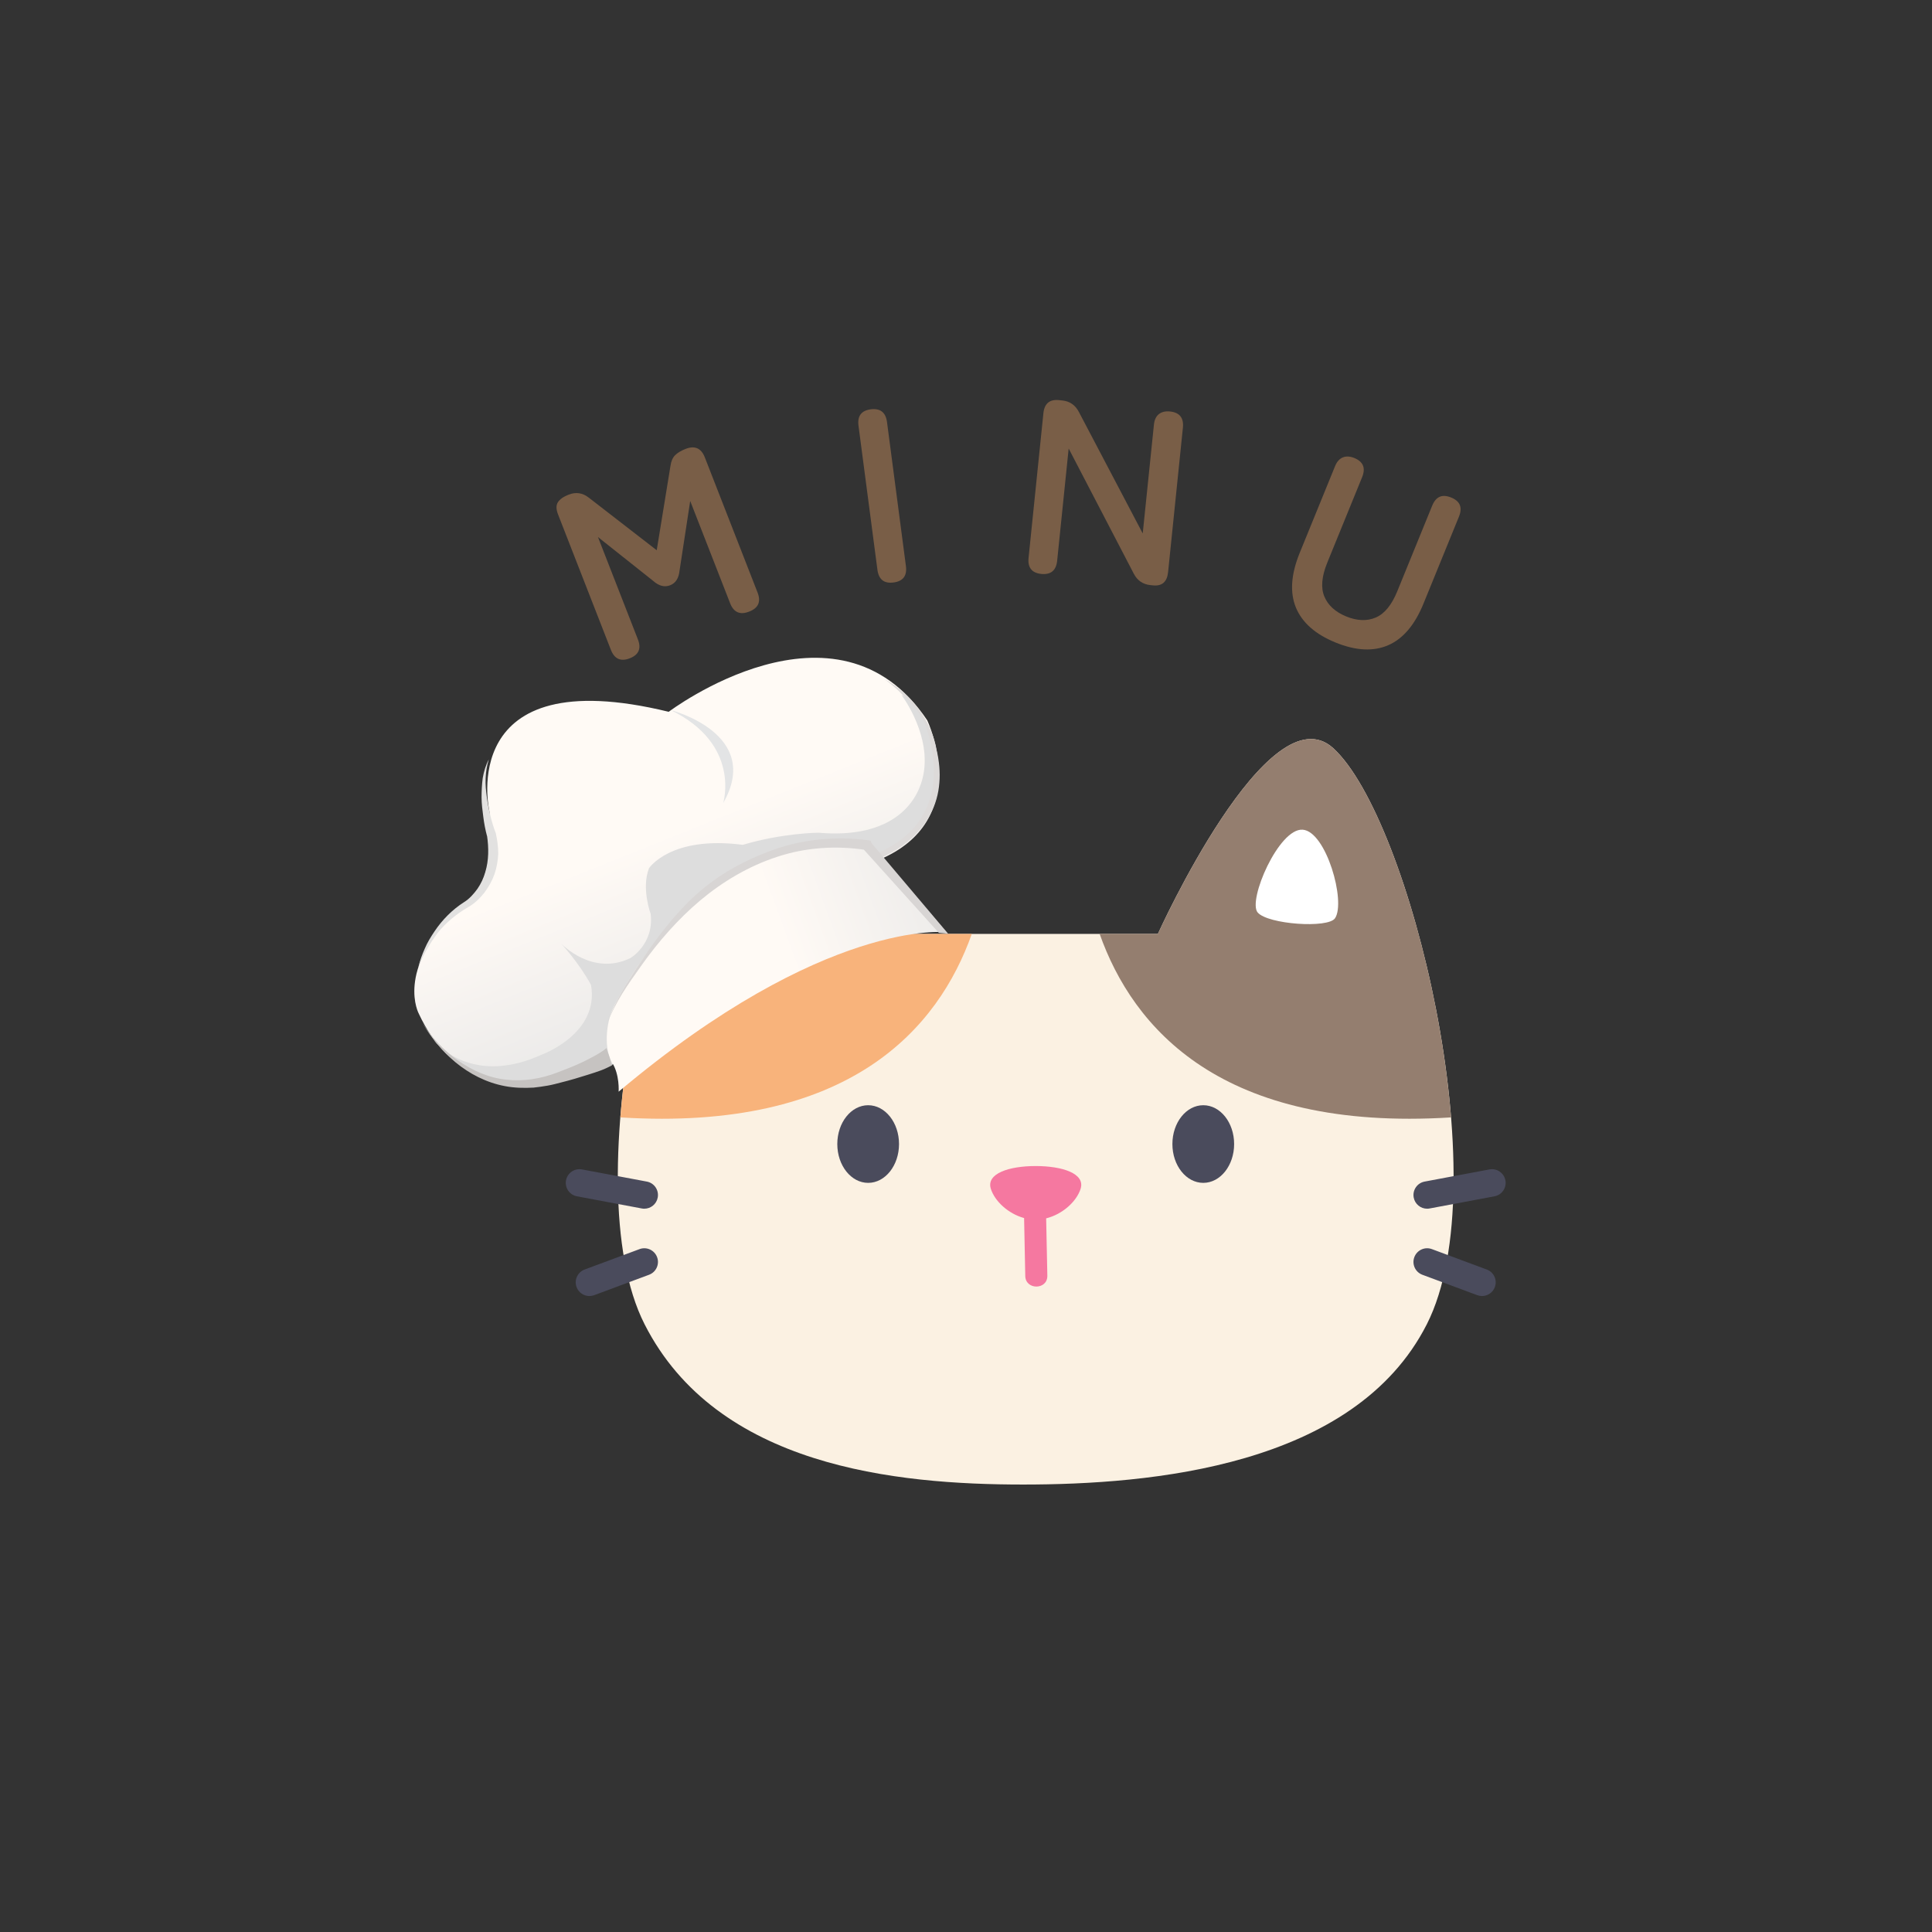 <svg xmlns="http://www.w3.org/2000/svg" xmlns:xlink="http://www.w3.org/1999/xlink" width="500" zoomAndPan="magnify" viewBox="0 0 375 375" height="500" preserveAspectRatio="xMidYMid meet" version="1.0"><rect x="0" y="0" width="375" height="375" fill="#333333" stroke="none"/><defs><g/><clipPath id="69a83e91cb"><path d="M 119 143 L 283 143 L 283 288.152 L 119 288.152 Z M 119 143 " clip-rule="nonzero"/></clipPath><clipPath id="739c753425"><path d="M 109.531 226 L 128 226 L 128 235 L 109.531 235 Z M 109.531 226 " clip-rule="nonzero"/></clipPath><clipPath id="d9853b82f6"><path d="M 274 226 L 292.531 226 L 292.531 235 L 274 235 Z M 274 226 " clip-rule="nonzero"/></clipPath><clipPath id="263a028fda"><path d="M 80 127 L 183 127 L 183 211 L 80 211 Z M 80 127 " clip-rule="nonzero"/></clipPath><clipPath id="98a2c42dde"><path d="M 123.23 204.492 C 123.23 204.492 93.121 222.148 81.309 196.797 C 81.309 196.797 76.648 188.383 88.664 176.723 C 88.664 176.723 96.934 173.477 94.965 157.328 C 94.965 157.328 88.332 128.047 129.797 138.16 C 129.797 138.16 162.395 113.492 179.988 139.832 C 179.988 139.832 189.148 159.188 170.539 166.922 C 170.602 166.984 120.371 184.414 123.23 204.492 Z M 123.23 204.492 " clip-rule="nonzero"/></clipPath><linearGradient x1="281.52" gradientTransform="matrix(0.195, -0.071, -0.071, -0.194, 86.812, 224.954)" y1="533.499" x2="304.311" gradientUnits="userSpaceOnUse" y2="-168.441" id="299630ec88"><stop stop-opacity="1" stop-color="rgb(100%, 98%, 96.1%)" offset="0"/><stop stop-opacity="1" stop-color="rgb(100%, 98%, 96.1%)" offset="0.032"/><stop stop-opacity="1" stop-color="rgb(100%, 98%, 96.1%)" offset="0.25"/><stop stop-opacity="1" stop-color="rgb(100%, 98%, 96.1%)" offset="0.375"/><stop stop-opacity="1" stop-color="rgb(100%, 98%, 96.1%)" offset="0.438"/><stop stop-opacity="1" stop-color="rgb(99.936%, 97.949%, 96.062%)" offset="0.453"/><stop stop-opacity="1" stop-color="rgb(99.742%, 97.794%, 95.944%)" offset="0.461"/><stop stop-opacity="1" stop-color="rgb(99.48%, 97.585%, 95.786%)" offset="0.469"/><stop stop-opacity="1" stop-color="rgb(99.217%, 97.375%, 95.628%)" offset="0.477"/><stop stop-opacity="1" stop-color="rgb(98.953%, 97.166%, 95.47%)" offset="0.484"/><stop stop-opacity="1" stop-color="rgb(98.691%, 96.957%, 95.311%)" offset="0.492"/><stop stop-opacity="1" stop-color="rgb(98.428%, 96.748%, 95.154%)" offset="0.5"/><stop stop-opacity="1" stop-color="rgb(98.166%, 96.539%, 94.995%)" offset="0.508"/><stop stop-opacity="1" stop-color="rgb(97.903%, 96.33%, 94.836%)" offset="0.516"/><stop stop-opacity="1" stop-color="rgb(97.639%, 96.121%, 94.679%)" offset="0.523"/><stop stop-opacity="1" stop-color="rgb(97.377%, 95.912%, 94.521%)" offset="0.531"/><stop stop-opacity="1" stop-color="rgb(97.115%, 95.703%, 94.362%)" offset="0.539"/><stop stop-opacity="1" stop-color="rgb(96.852%, 95.494%, 94.205%)" offset="0.547"/><stop stop-opacity="1" stop-color="rgb(96.59%, 95.285%, 94.046%)" offset="0.555"/><stop stop-opacity="1" stop-color="rgb(96.326%, 95.074%, 93.887%)" offset="0.562"/><stop stop-opacity="1" stop-color="rgb(96.063%, 94.865%, 93.73%)" offset="0.57"/><stop stop-opacity="1" stop-color="rgb(95.801%, 94.656%, 93.571%)" offset="0.578"/><stop stop-opacity="1" stop-color="rgb(95.538%, 94.447%, 93.413%)" offset="0.586"/><stop stop-opacity="1" stop-color="rgb(95.276%, 94.238%, 93.256%)" offset="0.594"/><stop stop-opacity="1" stop-color="rgb(95.012%, 94.029%, 93.097%)" offset="0.602"/><stop stop-opacity="1" stop-color="rgb(94.749%, 93.82%, 92.938%)" offset="0.609"/><stop stop-opacity="1" stop-color="rgb(94.487%, 93.611%, 92.781%)" offset="0.617"/><stop stop-opacity="1" stop-color="rgb(94.225%, 93.402%, 92.622%)" offset="0.625"/><stop stop-opacity="1" stop-color="rgb(93.961%, 93.193%, 92.464%)" offset="0.633"/><stop stop-opacity="1" stop-color="rgb(93.698%, 92.984%, 92.307%)" offset="0.641"/><stop stop-opacity="1" stop-color="rgb(93.436%, 92.775%, 92.148%)" offset="0.648"/><stop stop-opacity="1" stop-color="rgb(93.173%, 92.566%, 91.989%)" offset="0.656"/><stop stop-opacity="1" stop-color="rgb(92.911%, 92.357%, 91.832%)" offset="0.664"/><stop stop-opacity="1" stop-color="rgb(92.647%, 92.148%, 91.673%)" offset="0.672"/><stop stop-opacity="1" stop-color="rgb(92.384%, 91.939%, 91.515%)" offset="0.68"/><stop stop-opacity="1" stop-color="rgb(92.122%, 91.73%, 91.356%)" offset="0.688"/><stop stop-opacity="1" stop-color="rgb(91.859%, 91.519%, 91.199%)" offset="0.695"/><stop stop-opacity="1" stop-color="rgb(91.597%, 91.31%, 91.04%)" offset="0.703"/><stop stop-opacity="1" stop-color="rgb(91.333%, 91.101%, 90.881%)" offset="0.711"/><stop stop-opacity="1" stop-color="rgb(91.071%, 90.892%, 90.724%)" offset="0.719"/><stop stop-opacity="1" stop-color="rgb(90.808%, 90.683%, 90.565%)" offset="0.727"/><stop stop-opacity="1" stop-color="rgb(90.546%, 90.474%, 90.407%)" offset="0.734"/><stop stop-opacity="1" stop-color="rgb(90.306%, 90.285%, 90.263%)" offset="0.75"/><stop stop-opacity="1" stop-color="rgb(90.199%, 90.199%, 90.199%)" offset="0.968"/><stop stop-opacity="1" stop-color="rgb(90.199%, 90.199%, 90.199%)" offset="1"/></linearGradient><clipPath id="2a80c10f37"><path d="M 84 201 L 87 201 L 87 204 L 84 204 Z M 84 201 " clip-rule="nonzero"/></clipPath><clipPath id="11ca9b4493"><path d="M 86.262 203.871 C 85.578 203.25 84.914 202.629 84.23 201.969 C 84.23 201.969 84.914 202.816 86.262 203.871 Z M 86.262 203.871 " clip-rule="nonzero"/></clipPath><linearGradient x1="28.152" gradientTransform="matrix(0.195, -0.071, -0.071, -0.194, 86.812, 224.954)" y1="109.624" x2="30.975" gradientUnits="userSpaceOnUse" y2="95.681" id="a93033d7e4"><stop stop-opacity="1" stop-color="rgb(85.472%, 84.343%, 83.243%)" offset="0"/><stop stop-opacity="1" stop-color="rgb(85.306%, 84.187%, 83.095%)" offset="0.125"/><stop stop-opacity="1" stop-color="rgb(84.973%, 83.875%, 82.802%)" offset="0.173"/><stop stop-opacity="1" stop-color="rgb(84.808%, 83.719%, 82.655%)" offset="0.25"/><stop stop-opacity="1" stop-color="rgb(84.642%, 83.563%, 82.507%)" offset="0.375"/><stop stop-opacity="1" stop-color="rgb(84.309%, 83.252%, 82.214%)" offset="0.5"/><stop stop-opacity="1" stop-color="rgb(83.978%, 82.939%, 81.921%)" offset="0.625"/><stop stop-opacity="1" stop-color="rgb(83.647%, 82.628%, 81.627%)" offset="0.75"/><stop stop-opacity="1" stop-color="rgb(83.315%, 82.317%, 81.334%)" offset="0.827"/><stop stop-opacity="1" stop-color="rgb(83.15%, 82.161%, 81.187%)" offset="0.875"/><stop stop-opacity="1" stop-color="rgb(82.983%, 82.004%, 81.039%)" offset="1"/></linearGradient><clipPath id="d501dfc520"><path d="M 117 163 L 184 163 L 184 212 L 117 212 Z M 117 163 " clip-rule="nonzero"/></clipPath><clipPath id="1b65ab3dca"><path d="M 120.078 211.895 C 120.078 211.895 120.309 208.586 118.797 206.227 C 117.324 203.871 117.449 198.824 119.125 195.414 C 125.262 183.422 142.438 158.793 169.254 164.066 L 183.695 180.941 C 183.695 180.941 160.137 178.191 120.078 211.895 Z M 120.078 211.895 " clip-rule="nonzero"/></clipPath><linearGradient x1="159.987" gradientTransform="matrix(0.195, -0.071, -0.071, -0.194, 86.812, 224.954)" y1="84.823" x2="549.106" gradientUnits="userSpaceOnUse" y2="84.823" id="874db546a5"><stop stop-opacity="1" stop-color="rgb(100%, 98%, 96.1%)" offset="0"/><stop stop-opacity="1" stop-color="rgb(100%, 98%, 96.1%)" offset="0.5"/><stop stop-opacity="1" stop-color="rgb(99.919%, 97.935%, 96.051%)" offset="0.531"/><stop stop-opacity="1" stop-color="rgb(99.698%, 97.758%, 95.917%)" offset="0.547"/><stop stop-opacity="1" stop-color="rgb(99.416%, 97.534%, 95.747%)" offset="0.562"/><stop stop-opacity="1" stop-color="rgb(99.135%, 97.311%, 95.578%)" offset="0.578"/><stop stop-opacity="1" stop-color="rgb(98.853%, 97.087%, 95.409%)" offset="0.594"/><stop stop-opacity="1" stop-color="rgb(98.572%, 96.863%, 95.239%)" offset="0.609"/><stop stop-opacity="1" stop-color="rgb(98.291%, 96.638%, 95.07%)" offset="0.625"/><stop stop-opacity="1" stop-color="rgb(98.009%, 96.414%, 94.901%)" offset="0.641"/><stop stop-opacity="1" stop-color="rgb(97.728%, 96.191%, 94.731%)" offset="0.656"/><stop stop-opacity="1" stop-color="rgb(97.446%, 95.967%, 94.562%)" offset="0.672"/><stop stop-opacity="1" stop-color="rgb(97.165%, 95.743%, 94.392%)" offset="0.688"/><stop stop-opacity="1" stop-color="rgb(96.883%, 95.518%, 94.223%)" offset="0.703"/><stop stop-opacity="1" stop-color="rgb(96.602%, 95.294%, 94.054%)" offset="0.719"/><stop stop-opacity="1" stop-color="rgb(96.321%, 95.071%, 93.884%)" offset="0.734"/><stop stop-opacity="1" stop-color="rgb(96.039%, 94.847%, 93.715%)" offset="0.75"/><stop stop-opacity="1" stop-color="rgb(95.758%, 94.623%, 93.546%)" offset="0.766"/><stop stop-opacity="1" stop-color="rgb(95.476%, 94.398%, 93.376%)" offset="0.781"/><stop stop-opacity="1" stop-color="rgb(95.195%, 94.176%, 93.207%)" offset="0.797"/><stop stop-opacity="1" stop-color="rgb(94.913%, 93.951%, 93.037%)" offset="0.812"/><stop stop-opacity="1" stop-color="rgb(94.632%, 93.727%, 92.868%)" offset="0.828"/><stop stop-opacity="1" stop-color="rgb(94.351%, 93.503%, 92.699%)" offset="0.844"/><stop stop-opacity="1" stop-color="rgb(94.069%, 93.279%, 92.529%)" offset="0.859"/><stop stop-opacity="1" stop-color="rgb(93.788%, 93.056%, 92.358%)" offset="0.875"/><stop stop-opacity="1" stop-color="rgb(93.506%, 92.831%, 92.189%)" offset="0.891"/><stop stop-opacity="1" stop-color="rgb(93.225%, 92.607%, 92.02%)" offset="0.906"/><stop stop-opacity="1" stop-color="rgb(92.943%, 92.383%, 91.85%)" offset="0.922"/><stop stop-opacity="1" stop-color="rgb(92.662%, 92.159%, 91.681%)" offset="0.938"/><stop stop-opacity="1" stop-color="rgb(92.381%, 91.936%, 91.512%)" offset="0.953"/><stop stop-opacity="1" stop-color="rgb(92.099%, 91.711%, 91.342%)" offset="0.969"/><stop stop-opacity="1" stop-color="rgb(91.818%, 91.487%, 91.173%)" offset="0.984"/><stop stop-opacity="1" stop-color="rgb(91.536%, 91.263%, 91.003%)" offset="1"/></linearGradient></defs><g clip-path="url(#69a83e91cb)"><path fill="#fbf1e2" d="M 258.824 145.258 C 246.242 133.668 224.746 181.27 224.746 181.27 L 177.312 181.27 C 177.312 181.27 155.82 133.668 143.238 145.258 C 128.355 158.969 111.062 229.383 125.117 257.047 C 139.176 284.715 173.918 288.148 198.602 288.148 C 223.277 288.148 262.887 284.715 276.941 257.047 C 291 229.383 273.707 158.969 258.824 145.258 " fill-opacity="1" fill-rule="nonzero"/></g><path fill="#4a4b5c" d="M 174.5 222.059 C 174.5 226.223 171.816 229.594 168.508 229.594 C 165.203 229.594 162.52 226.223 162.52 222.059 C 162.52 217.895 165.203 214.523 168.508 214.523 C 171.816 214.523 174.5 217.895 174.5 222.059 " fill-opacity="1" fill-rule="nonzero"/><path fill="#4a4b5c" d="M 227.562 222.059 C 227.562 226.223 230.246 229.594 233.555 229.594 C 236.863 229.594 239.543 226.223 239.543 222.059 C 239.543 217.895 236.863 214.523 233.555 214.523 C 230.246 214.523 227.562 217.895 227.562 222.059 " fill-opacity="1" fill-rule="nonzero"/><path fill="#f8b37b" d="M 188.625 181.27 L 177.312 181.27 C 177.312 181.27 155.82 133.668 143.238 145.258 C 133.527 154.203 122.793 187.285 120.41 216.887 C 165.02 219.684 182.168 199.5 188.625 181.27 " fill-opacity="1" fill-rule="nonzero"/><path fill="#947e6f" d="M 213.441 181.27 L 224.746 181.27 C 224.746 181.27 246.242 133.668 258.824 145.258 C 268.535 154.203 279.27 187.285 281.652 216.887 C 237.043 219.684 219.891 199.5 213.441 181.27 " fill-opacity="1" fill-rule="nonzero"/><path fill="#ffffff" d="M 149.207 161.043 C 144.648 161.383 140.789 175.027 142.934 178.23 C 144.277 180.238 155.961 179.422 157.945 177.117 C 159.934 174.812 153.859 160.699 149.207 161.043 " fill-opacity="1" fill-rule="nonzero"/><path fill="#ffffff" d="M 252.855 161.043 C 257.414 161.383 261.273 175.027 259.129 178.23 C 257.785 180.238 246.102 179.422 244.117 177.117 C 242.129 174.812 248.207 160.699 252.855 161.043 " fill-opacity="1" fill-rule="nonzero"/><path fill="#f578a0" d="M 201.031 226.328 C 195.867 226.328 191.371 227.773 192.324 230.758 C 193.09 233.164 195.703 235.582 198.777 236.426 L 199.004 247.652 C 199.035 250.406 203.289 250.414 203.289 247.652 L 203.059 236.48 C 206.23 235.699 208.953 233.223 209.742 230.758 C 210.691 227.773 206.195 226.328 201.031 226.328 " fill-opacity="1" fill-rule="nonzero"/><g clip-path="url(#739c753425)"><path fill="#4a4b5c" d="M 125.059 234.609 C 124.898 234.609 124.734 234.594 124.566 234.562 L 111.984 232.203 C 110.543 231.934 109.594 230.547 109.863 229.105 C 110.133 227.664 111.523 226.715 112.961 226.984 L 125.547 229.344 C 126.984 229.613 127.934 231 127.664 232.441 C 127.426 233.719 126.312 234.609 125.059 234.609 " fill-opacity="1" fill-rule="nonzero"/></g><path fill="#4a4b5c" d="M 114.402 251.559 C 113.324 251.559 112.312 250.898 111.914 249.828 C 111.402 248.457 112.102 246.926 113.477 246.414 L 124.133 242.453 C 125.504 241.941 127.031 242.641 127.543 244.016 C 128.055 245.391 127.355 246.918 125.98 247.43 L 115.328 251.395 C 115.02 251.504 114.711 251.559 114.402 251.559 " fill-opacity="1" fill-rule="nonzero"/><g clip-path="url(#d9853b82f6)"><path fill="#4a4b5c" d="M 277.004 234.609 C 275.75 234.609 274.637 233.719 274.398 232.441 C 274.129 231 275.078 229.613 276.52 229.344 L 289.102 226.984 C 290.535 226.715 291.926 227.664 292.199 229.105 C 292.469 230.547 291.52 231.934 290.078 232.203 L 277.496 234.562 C 277.328 234.594 277.164 234.609 277.004 234.609 " fill-opacity="1" fill-rule="nonzero"/></g><path fill="#4a4b5c" d="M 287.66 251.559 C 287.355 251.559 287.039 251.504 286.738 251.395 L 276.082 247.43 C 274.707 246.918 274.008 245.391 274.52 244.016 C 275.031 242.641 276.559 241.941 277.93 242.453 L 288.586 246.414 C 289.961 246.926 290.66 248.457 290.148 249.828 C 289.75 250.898 288.738 251.559 287.66 251.559 " fill-opacity="1" fill-rule="nonzero"/><g clip-path="url(#263a028fda)"><g clip-path="url(#98a2c42dde)"><path fill="url(#299630ec88)" d="M 89.977 258.426 L 41.457 126.363 L 175.816 77.215 L 224.336 209.277 Z M 89.977 258.426 " fill-rule="nonzero"/></g></g><path fill="#dddad9" d="M 169.523 164.852 C 170.414 164.562 171.43 164.066 172.277 163.57 C 173.168 163.074 174.02 162.496 174.809 161.836 C 176.383 160.594 177.789 159.086 178.742 157.41 C 179.758 155.734 180.383 153.812 180.652 151.91 C 180.941 149.945 180.816 147.98 180.484 146.016 L 180.484 145.891 C 180.383 144.609 180.027 143.203 179.594 141.859 C 179.098 140.516 178.477 139.277 177.688 138.055 C 176.176 135.637 174.039 133.508 171.555 131.727 C 174.246 133.238 176.609 135.266 178.352 137.664 C 179.242 138.84 179.988 140.184 180.59 141.531 C 181.148 142.875 181.605 144.281 181.832 145.789 L 181.832 145.727 C 182.289 147.754 182.516 149.883 182.328 151.949 C 182.164 154.082 181.605 156.148 180.527 158.113 C 179.512 160.078 178.059 161.812 176.32 163.262 C 175.43 163.984 174.516 164.668 173.5 165.227 C 172.484 165.785 171.469 166.34 170.289 166.734 Z M 169.523 164.852 " fill-opacity="1" fill-rule="nonzero"/><path fill="#e3e4e5" d="M 130.191 137.828 C 130.191 137.828 148.117 142.379 140.367 155.879 C 140.367 155.879 143.91 144.484 130.191 137.828 Z M 130.191 137.828 " fill-opacity="1" fill-rule="nonzero"/><path fill="#dddddd" d="M 179.074 139.441 C 178.121 137.973 177.043 136.691 175.988 135.512 C 175.656 135.285 175.305 135.059 174.973 134.891 C 174.973 134.891 180.195 141.734 179.406 149.18 C 178.723 155.57 173.398 162.91 158.852 161.629 C 158.852 161.629 151.828 161.688 144.18 163.984 C 130.129 162.145 125.965 168.535 125.965 168.535 C 124.453 172.461 126.297 177.383 126.297 177.383 C 126.98 183.277 122.359 185.965 122.359 185.965 C 114.941 189.562 108.93 183.152 108.93 183.152 C 108.93 183.152 112.414 186.914 114.715 191.176 C 116.391 200.645 105.16 204.699 105.16 204.699 C 95.441 209.121 89.141 206.102 86.156 203.809 C 102.965 220.641 125.883 200.105 125.883 200.105 L 121.883 196.57 L 126.152 192.871 C 129.527 187.535 135.809 182.656 142.625 178.52 L 156.445 166.527 L 169.812 165.805 C 188.027 158.34 179.074 139.441 179.074 139.441 Z M 179.074 139.441 " fill-opacity="1" fill-rule="nonzero"/><g clip-path="url(#2a80c10f37)"><g clip-path="url(#11ca9b4493)"><path fill="url(#a93033d7e4)" d="M 84.473 204.523 L 83.613 202.195 L 86.02 201.312 L 86.879 203.645 Z M 84.473 204.523 " fill-rule="nonzero"/></g></g><g clip-path="url(#d501dfc520)"><g clip-path="url(#1b65ab3dca)"><path fill="url(#874db546a5)" d="M 125.188 233.297 L 100.125 165.086 L 175.832 137.391 L 200.895 205.602 Z M 125.188 233.297 " fill-rule="nonzero"/></g></g><path fill="#d8d5d4" d="M 117.613 199.051 C 119.645 193.945 121.035 191.711 124.141 186.996 C 127.23 182.344 130.836 177.527 135.102 173.66 C 139.371 169.793 144.492 166.941 150.211 164.914 C 155.887 162.887 162.23 162.289 168.363 163.074 L 168.984 163.18 L 169.148 163.633 L 184.027 181.23 L 182.227 181.062 L 167.223 164.418 L 168.074 164.977 C 162.332 164.086 156.324 164.48 150.812 166.32 C 145.297 168.121 140.242 171.141 135.91 174.777 C 131.582 178.418 127.828 182.738 124.617 187.227 C 121.363 191.816 119.789 194.008 117.613 199.051 Z M 117.613 199.051 " fill-opacity="1" fill-rule="nonzero"/><path fill="#c6c3c1" d="M 81.973 198.496 C 83.711 201.305 86.074 203.828 88.832 205.793 C 91.586 207.758 94.84 209.203 98.219 209.555 C 101.637 209.949 105.016 209.391 108.227 208.152 C 109.863 207.531 111.48 206.91 112.992 206.188 C 114.504 205.461 116.598 204.387 117.719 203.438 L 118.836 206.746 C 117.098 207.695 115.914 208.027 114.176 208.586 C 112.434 209.145 110.691 209.66 108.953 210.094 C 108.062 210.32 107.273 210.551 106.32 210.715 C 105.43 210.879 104.477 211.004 103.566 211.105 C 101.719 211.211 99.855 211.168 98.012 210.816 C 94.363 210.137 91.09 208.398 88.457 206.227 C 85.805 203.996 83.609 201.348 81.973 198.496 Z M 81.973 198.496 " fill-opacity="1" fill-rule="nonzero"/><path fill="#e2e1e0" d="M 81.207 187.723 C 81.496 186.48 81.93 185.301 82.449 184.125 C 82.945 182.945 83.629 181.828 84.355 180.754 C 85.828 178.562 87.734 176.598 90.094 175.09 C 91.109 174.469 91.941 173.516 92.684 172.504 C 93.371 171.488 93.867 170.438 94.199 169.258 C 94.883 166.961 94.883 164.605 94.531 162.188 L 94.531 162.289 C 94.199 161.047 93.969 159.828 93.805 158.527 C 93.641 157.285 93.473 156.004 93.473 154.762 C 93.473 153.523 93.535 152.238 93.699 151 C 93.93 149.758 94.262 148.539 94.883 147.402 C 94.488 148.582 94.324 149.82 94.262 151.039 C 94.199 152.281 94.324 153.5 94.488 154.68 C 94.652 155.922 94.883 157.098 95.172 158.277 C 95.461 159.457 95.793 160.637 96.25 161.75 L 96.25 161.812 C 96.539 163.094 96.707 164.398 96.707 165.742 C 96.645 167.086 96.414 168.367 95.98 169.672 C 95.523 170.953 94.859 172.133 94.012 173.27 C 93.16 174.344 92.168 175.336 90.863 176.082 C 88.625 177.363 86.594 179.059 84.957 181.062 C 83.445 183.133 82.098 185.363 81.207 187.723 Z M 81.207 187.723 " fill-opacity="1" fill-rule="nonzero"/><g fill="#795e47" fill-opacity="1"><g transform="translate(116.422, 130.051)"><g><path d="M 5.828 -2.281 C 4.078 -1.594 2.852 -2.133 2.156 -3.906 L -8.094 -30.172 C -8.5 -31.191 -8.508 -31.992 -8.125 -32.578 C -7.75 -33.16 -7.051 -33.648 -6.031 -34.047 C -4.645 -34.586 -3.359 -34.398 -2.172 -33.484 L 11.047 -23.25 L 13.719 -39.641 C 13.852 -40.547 14.148 -41.227 14.609 -41.688 C 15.078 -42.156 15.758 -42.566 16.656 -42.922 C 18.438 -43.609 19.676 -43.066 20.375 -41.297 L 30.625 -15.031 C 31.32 -13.258 30.781 -12.031 29 -11.344 C 27.227 -10.645 25.992 -11.18 25.297 -12.953 L 17.547 -32.812 L 15.484 -19.328 C 15.336 -17.828 14.727 -16.867 13.656 -16.453 C 12.57 -16.023 11.469 -16.312 10.344 -17.312 L -0.359 -25.812 L 7.391 -5.953 C 8.086 -4.18 7.566 -2.957 5.828 -2.281 Z M 5.828 -2.281 "/></g></g></g><g fill="#795e47" fill-opacity="1"><g transform="translate(167.276, 113.871)"><g><path d="M 6.156 -0.812 C 4.32 -0.57 3.281 -1.395 3.031 -3.281 L -0.641 -31.234 C -0.891 -33.117 -0.098 -34.18 1.734 -34.422 C 3.586 -34.66 4.641 -33.836 4.891 -31.953 L 8.562 -4 C 8.812 -2.113 8.008 -1.051 6.156 -0.812 Z M 6.156 -0.812 "/></g></g></g><g fill="#795e47" fill-opacity="1"><g transform="translate(195.928, 110.76)"><g><path d="M 6.172 0.641 C 4.336 0.441 3.52 -0.602 3.719 -2.5 L 6.594 -30.547 C 6.789 -32.441 7.805 -33.289 9.641 -33.094 L 10.266 -33.031 C 11.711 -32.883 12.785 -32.141 13.484 -30.797 L 25.875 -7.219 L 28.047 -28.328 C 28.141 -29.254 28.457 -29.938 29 -30.375 C 29.551 -30.812 30.281 -30.984 31.188 -30.891 C 33.039 -30.691 33.867 -29.645 33.672 -27.75 L 30.797 0.297 C 30.598 2.191 29.617 3.047 27.859 2.859 L 27.375 2.812 C 25.895 2.656 24.816 1.914 24.141 0.594 L 11.5 -23.703 L 9.266 -1.922 C 9.066 -0.023 8.035 0.828 6.172 0.641 Z M 6.172 0.641 "/></g></g></g><g fill="#795e47" fill-opacity="1"><g transform="translate(244.687, 118.11)"><g><path d="M 14.562 6.609 C 10.645 5.016 8.078 2.758 6.859 -0.156 C 5.648 -3.082 5.891 -6.625 7.578 -10.781 L 14.453 -27.641 C 14.805 -28.504 15.305 -29.066 15.953 -29.328 C 16.598 -29.586 17.336 -29.551 18.172 -29.219 C 19.91 -28.508 20.422 -27.27 19.703 -25.5 L 12.938 -8.906 C 11.844 -6.219 11.656 -4.02 12.375 -2.312 C 13.094 -0.602 14.508 0.68 16.625 1.547 C 18.75 2.41 20.656 2.477 22.344 1.75 C 24.039 1.031 25.438 -0.672 26.531 -3.359 L 33.297 -19.953 C 34.016 -21.723 35.238 -22.254 36.969 -21.547 C 38.707 -20.848 39.219 -19.613 38.5 -17.844 L 31.625 -0.984 C 29.938 3.172 27.648 5.875 24.766 7.125 C 21.879 8.375 18.477 8.203 14.562 6.609 Z M 14.562 6.609 "/></g></g></g></svg>